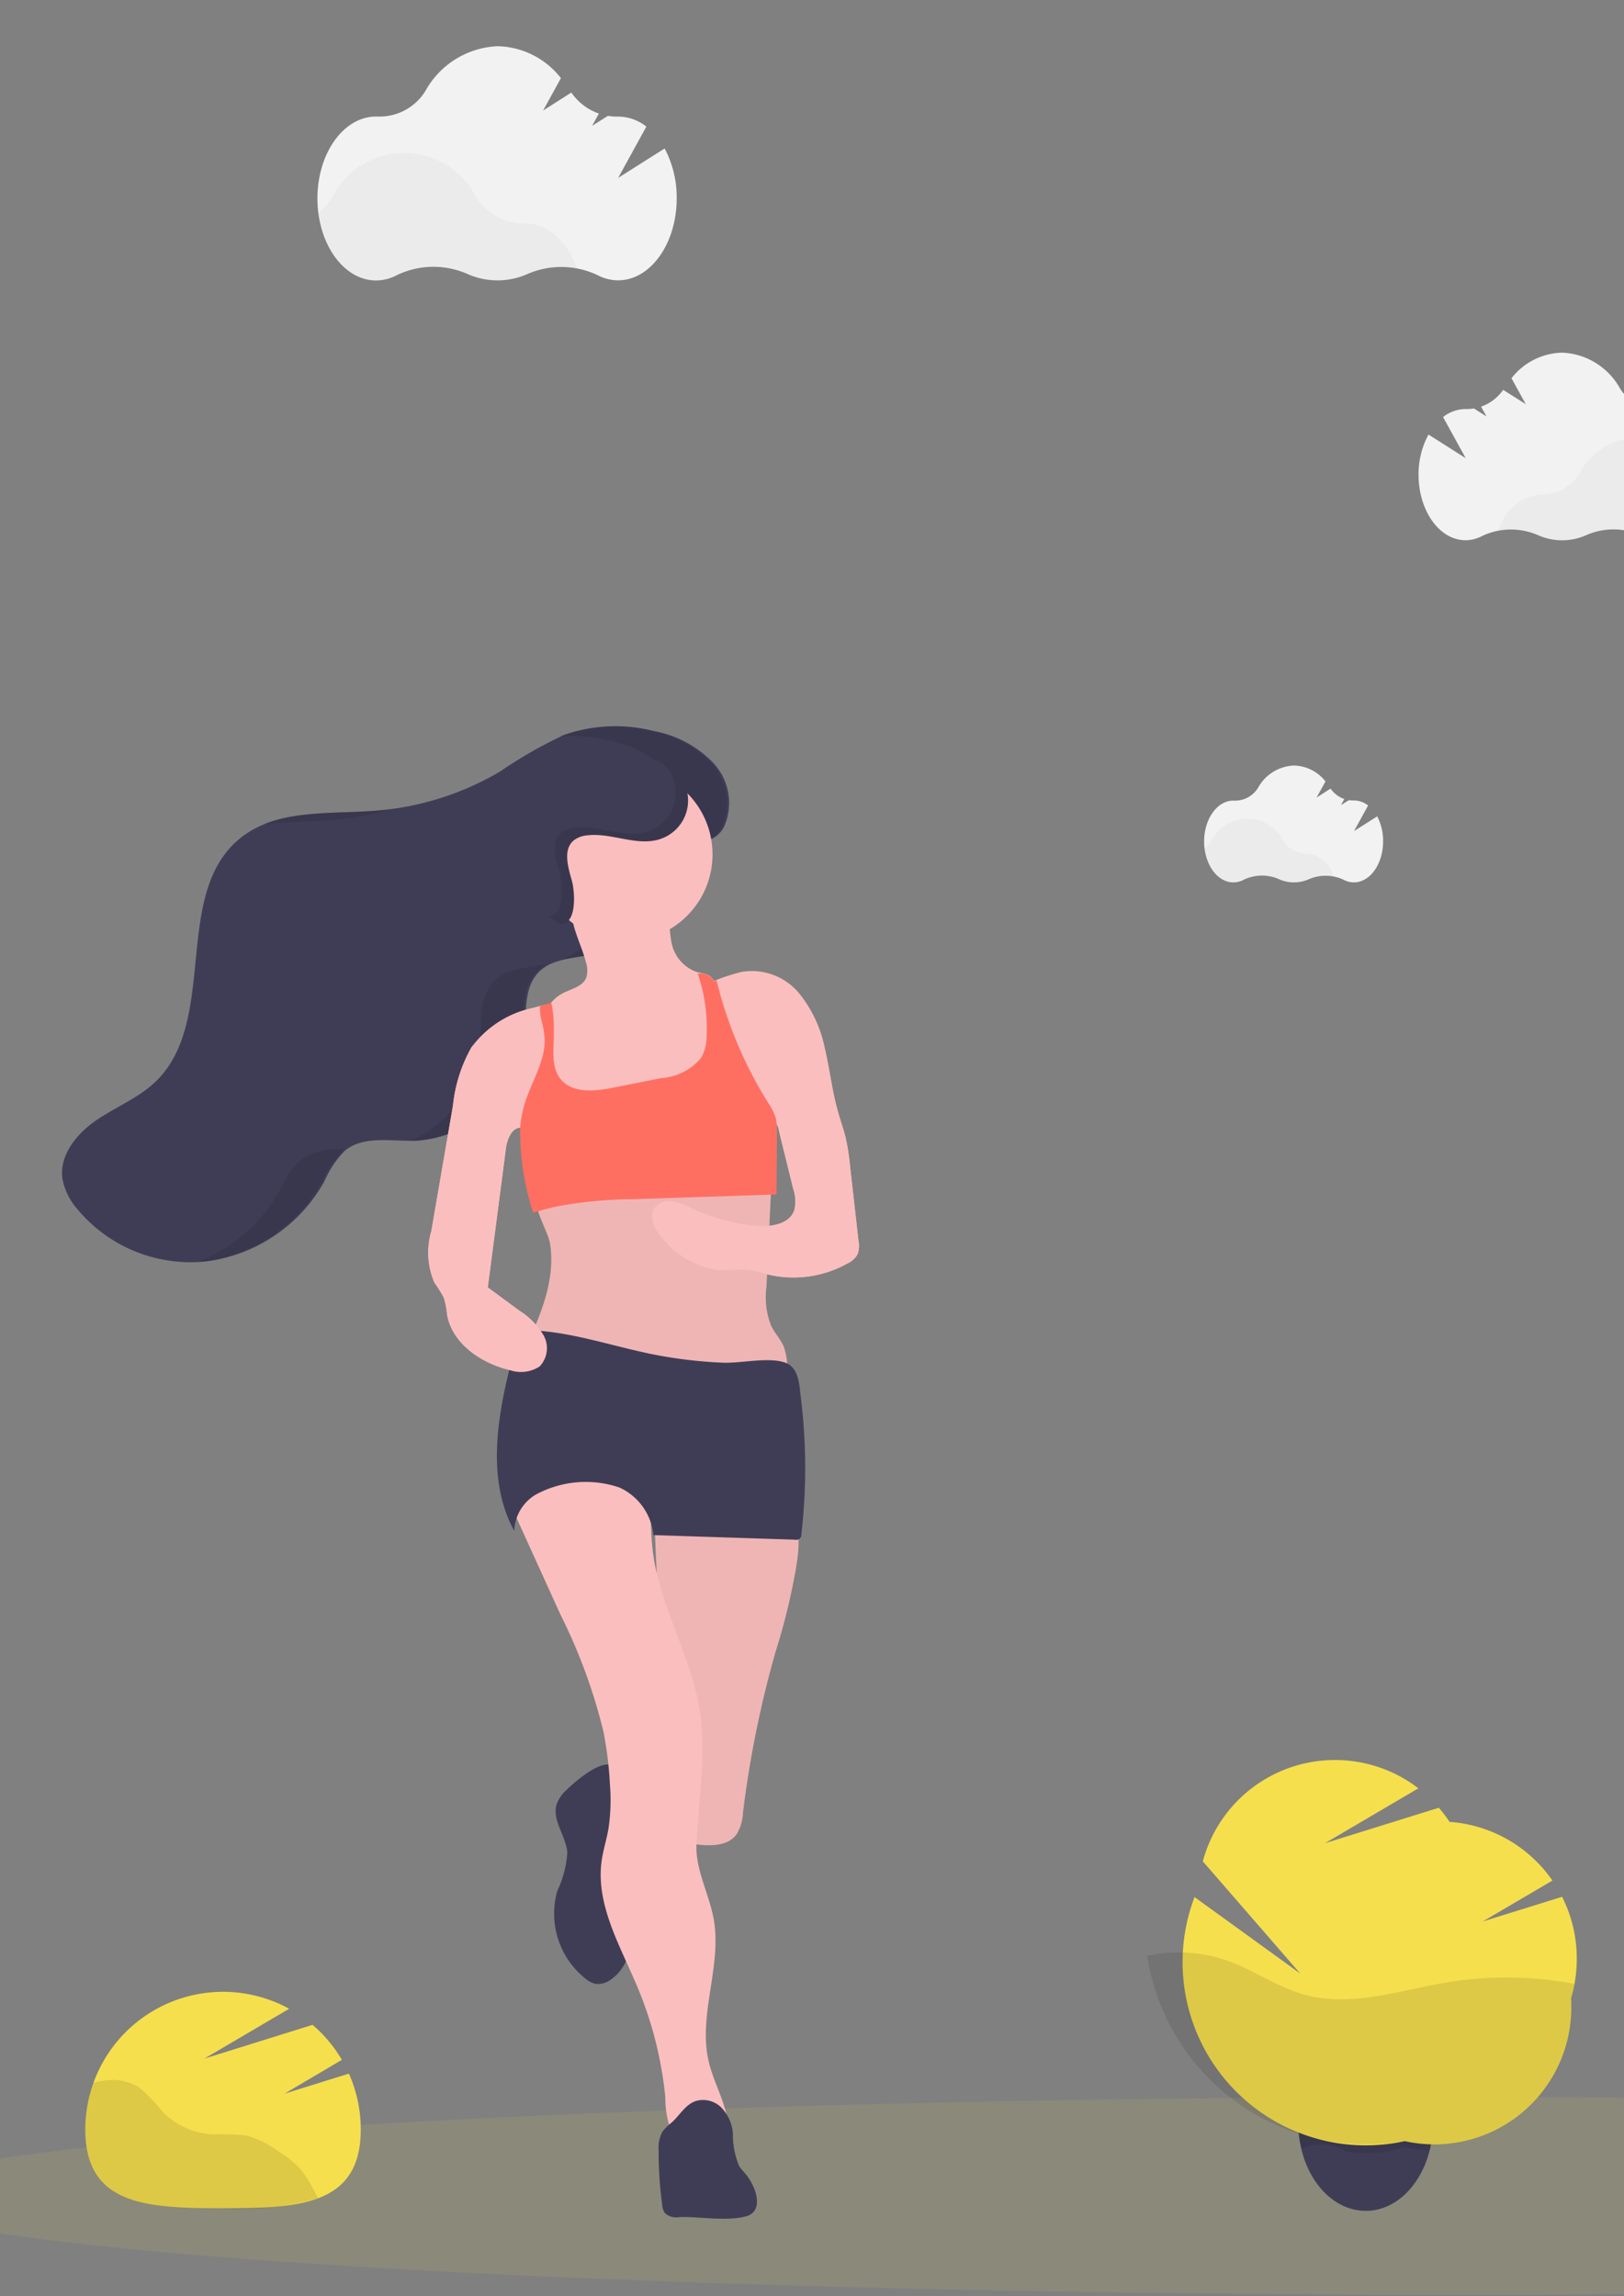 <svg xmlns="http://www.w3.org/2000/svg" xmlns:xlink="http://www.w3.org/1999/xlink" width="116" height="164" viewBox="0 0 116 164">
  <rect x="0" y="0" width="116" height="164" fill="#808080" stroke="none"/>
  <defs>
    <clipPath id="clip-path">
      <rect id="사각형_48" data-name="사각형 48" width="116" height="164" transform="translate(-1965 128.091)" fill="#fff" stroke="#707070" stroke-width="1" opacity="0.3"/>
    </clipPath>
  </defs>
  <g id="마스크_그룹_1" data-name="마스크 그룹 1" transform="translate(1965 -128.091)" clip-path="url(#clip-path)">
    <g id="그룹_23" data-name="그룹 23" transform="translate(-1973.344 131.399)">
      <ellipse id="타원_22" data-name="타원 22" cx="112.277" cy="7.057" rx="112.277" ry="7.057" transform="translate(0 146.464)" fill="#f5df4d" opacity="0.1"/>
      <path id="패스_29" data-name="패스 29" d="M1007.25,744.793a7.91,7.91,0,0,1-.171,1.659c-.021.1-.045.214-.068.3-.607,2.436-2.32,4.217-4.365,4.331h-.214c-2.162,0-3.991-1.865-4.594-4.433-.017-.068-.032-.137-.047-.214a7.915,7.915,0,0,1-.171-1.66c0-3.479,2.154-6.3,4.812-6.3S1007.25,741.318,1007.25,744.793Z" transform="translate(-896.545 -596.498)" fill="#3f3d56"/>
      <path id="패스_30" data-name="패스 30" d="M1007.282,744.833a7.914,7.914,0,0,1-.171,1.659c-.021.1-.045.214-.068.3h-.214a9.781,9.781,0,0,1-1.574-.214,9.612,9.612,0,0,1-1.4.321,9.8,9.8,0,0,1-1.1.1h-.372a9.932,9.932,0,0,1-1.318-.088,3.3,3.3,0,0,0-3.183-.214c-.017-.068-.032-.137-.047-.214a7.922,7.922,0,0,1-.171-1.66c0-3.479,2.154-6.3,4.812-6.3S1007.282,741.357,1007.282,744.833Z" transform="translate(-896.577 -596.538)" opacity="0.1"/>
      <path id="패스_31" data-name="패스 31" d="M975.119,661.047a9.738,9.738,0,0,0-1.048-4.406l-5.659,1.76,4.968-2.921a9.776,9.776,0,0,0-7.348-4.19,9.995,9.995,0,0,0-.764-1.009l-8.127,2.53,6.666-3.918a9.782,9.782,0,0,0-15.4,5.214l6.961,8.016-7.551-5.464a13.084,13.084,0,0,0,15.015,17.432,9.782,9.782,0,0,0,11.895-9.549c0-.214,0-.428-.021-.642A9.773,9.773,0,0,0,975.119,661.047Z" transform="translate(-854.149 -524.482)" fill="#f5df4d"/>
      <path id="패스_32" data-name="패스 32" d="M974.914,713.374a26.018,26.018,0,0,0-9.055-.115c-3.4.562-6.871,1.8-10.195.894-1.95-.53-3.636-1.758-5.541-2.438a10.5,10.5,0,0,0-5.721-.344A15.862,15.862,0,0,0,962.788,724.6a9.782,9.782,0,0,0,11.895-9.549c0-.214,0-.428-.021-.642A9.693,9.693,0,0,0,974.914,713.374Z" transform="translate(-854.113 -574.994)" opacity="0.1"/>
      <path id="패스_36" data-name="패스 36" d="M156.735,731.54l4.093-2.414a9.837,9.837,0,0,0-2.094-2.5l-7.722,2.41,6.052-3.559A9.838,9.838,0,0,0,142.5,734.1c0,5.434,4.4,5.622,9.838,5.622s9.838-.188,9.838-5.622a9.784,9.784,0,0,0-.845-3.991Z" transform="translate(-128.064 -585.322)" fill="#f5df4d"/>
      <path id="패스_37" data-name="패스 37" d="M157.752,760.007a7.658,7.658,0,0,0-1.45-1.14,6.788,6.788,0,0,0-2.389-1.166,17.562,17.562,0,0,0-2.352-.066,5.49,5.49,0,0,1-3.595-1.649,11.233,11.233,0,0,0-1.67-1.73,3.675,3.675,0,0,0-2.5-.46,7.2,7.2,0,0,0-.74.152,9.816,9.816,0,0,0-.582,3.338c0,5.434,4.4,5.622,9.838,5.622a20.623,20.623,0,0,0,6.8-.712l-.3-.552A7.72,7.72,0,0,0,157.752,760.007Z" transform="translate(-128.041 -608.504)" opacity="0.1"/>
      <path id="패스_38" data-name="패스 38" d="M299.971,650.2a2.552,2.552,0,0,0-.7,1.009c-.366,1.142.657,2.263.755,3.458a7.488,7.488,0,0,1-.714,2.746,5.926,5.926,0,0,0,2.036,6.287,1.7,1.7,0,0,0,.68.351,1.531,1.531,0,0,0,1.161-.342,3.113,3.113,0,0,0,1.089-1.437,6.236,6.236,0,0,0,.284-1.747l.152-2.288a23.483,23.483,0,0,0-.28-7.2c-.19-.77-.543-2.539-1.433-2.645S300.562,649.628,299.971,650.2Z" transform="translate(-251.16 -525.676)" fill="#3f3d56"/>
      <path id="패스_39" data-name="패스 39" d="M341.24,574.394a75.1,75.1,0,0,0-2.316,11.452,3.206,3.206,0,0,1-.468,1.559c-.656.883-1.972.828-3.062.684a1.286,1.286,0,0,1-1.3-1.542q-1.121-10.924-1.5-21.906c-.011-.28,9.13-.306,9.912.428s.175,3.477,0,4.412A46.4,46.4,0,0,1,341.24,574.394Z" transform="translate(-277.51 -459.694)" fill="#fbbebe"/>
      <path id="패스_40" data-name="패스 40" d="M341.24,574.394a75.1,75.1,0,0,0-2.316,11.452,3.206,3.206,0,0,1-.468,1.559c-.656.883-1.972.828-3.062.684a1.286,1.286,0,0,1-1.3-1.542q-1.121-10.924-1.5-21.906c-.011-.28,9.13-.306,9.912.428s.175,3.477,0,4.412A46.4,46.4,0,0,1,341.24,574.394Z" transform="translate(-277.51 -459.694)" opacity="0.05"/>
      <path id="패스_41" data-name="패스 41" d="M284,542.22l3.7,8.142a39.218,39.218,0,0,1,3.06,8.36,26.7,26.7,0,0,1,.451,3.689,13.9,13.9,0,0,1-.1,3.184c-.135.783-.383,1.544-.492,2.331-.428,3.137,1.349,6.089,2.566,9.008a27.161,27.161,0,0,1,1.985,7.864,6.87,6.87,0,0,0,.832,3.328,9.013,9.013,0,0,1,3.636-.533c.225-1.841-.939-3.537-1.367-5.346-.785-3.315.95-6.8.359-10.154-.321-1.818-1.315-3.529-1.234-5.372.152-3.362.783-6.758.141-10.051-.723-3.723-2.8-7.109-3.261-10.873-.353-2.891.214-6.089-1.4-8.518A9.919,9.919,0,0,0,284,542.22Z" transform="translate(-239.303 -438.314)" fill="#fbbebe"/>
      <path id="패스_42" data-name="패스 42" d="M335.473,768.772a1.211,1.211,0,0,1-1.031-.293,1.146,1.146,0,0,1-.186-.571,28.187,28.187,0,0,1-.257-3.89,2.415,2.415,0,0,1,.287-1.371,3.964,3.964,0,0,1,.661-.642c.567-.524.979-1.283,1.711-1.525a1.843,1.843,0,0,1,1.833.481,3.056,3.056,0,0,1,.813,1.794,5.876,5.876,0,0,0,.438,2.352c.167.267.4.485.588.738.642.855,1.217,2.53-.107,2.876C338.82,769.088,336.929,768.724,335.473,768.772Z" transform="translate(-278.61 -613.736)" fill="#3f3d56"/>
      <path id="패스_43" data-name="패스 43" d="M182.035,308.822a4.2,4.2,0,0,0-.768-4.534,7.847,7.847,0,0,0-4.228-2.282,11.1,11.1,0,0,0-6.478.291,31.817,31.817,0,0,0-4.542,2.6,20.659,20.659,0,0,1-8.715,2.78c-3.422.289-7.243-.16-9.889,2.019-4.846,3.991-1.471,12.983-5.988,17.338-1.219,1.174-2.846,1.809-4.243,2.765s-2.645,2.485-2.421,4.162a4.527,4.527,0,0,0,1.056,2.169,10.512,10.512,0,0,0,9.326,3.736,11.3,11.3,0,0,0,8.341-5.721,7.111,7.111,0,0,1,1.448-2.166c1.349-1.114,3.33-.663,5.079-.716a8.321,8.321,0,0,0,7.763-7.333c.145-1.657-.137-3.586,1.054-4.75.96-.941,2.462-.932,3.775-1.221a7.983,7.983,0,0,0,5.27-4.4c.5-.979.453-2.074,1.2-2.887C179.875,309.77,181.323,310.2,182.035,308.822Z" transform="translate(-121.962 -253.099)" fill="#3f3d56"/>
      <g id="그룹_22" data-name="그룹 22" transform="translate(22.455 48.578)" opacity="0.1">
        <path id="패스_44" data-name="패스 44" d="M206.954,330.008a20.663,20.663,0,0,0,4.185-.8c-.385.053-.77.1-1.157.13-2.682.225-5.616,0-8.033.943C203.6,330.115,205.323,330.145,206.954,330.008Z" transform="translate(-197.256 -323.332)"/>
        <path id="패스_45" data-name="패스 45" d="M187.312,443.769a6.935,6.935,0,0,0-1.448,2.166,11.4,11.4,0,0,1-5.864,5.1c.19-.013.381-.03.571-.053a11.307,11.307,0,0,0,8.341-5.719,7.047,7.047,0,0,1,1.448-2.166l.115-.09A4.586,4.586,0,0,0,187.312,443.769Z" transform="translate(-180 -412.793)"/>
        <path id="패스_46" data-name="패스 46" d="M311.695,304.352a7.9,7.9,0,0,0-4.228-2.282,11.112,11.112,0,0,0-6.48.293l-.137.056a12.432,12.432,0,0,1,3.589.319,7.881,7.881,0,0,1,4.228,2.284,4.2,4.2,0,0,1,.768,4.534c-.712,1.373-2.16.945-2.975,1.833-.749.811-.7,1.908-1.2,2.887a8.328,8.328,0,0,1-4.3,4.11c.669-.158,1.388-.229,2.055-.374a7.989,7.989,0,0,0,5.27-4.4c.507-.979.456-2.077,1.2-2.887.817-.888,2.265-.462,2.975-1.833A4.207,4.207,0,0,0,311.695,304.352Z" transform="translate(-275.005 -301.727)"/>
        <path id="패스_47" data-name="패스 47" d="M260.948,380.827c-1.313.287-2.814.28-3.775,1.219-1.191,1.166-.909,3.095-1.054,4.752a8.356,8.356,0,0,1-4.929,6.67h.195a8.321,8.321,0,0,0,7.761-7.333c.148-1.66-.135-3.589,1.056-4.752a2.909,2.909,0,0,1,.945-.6Z" transform="translate(-235.965 -363.874)"/>
      </g>
      <path id="패스_48" data-name="패스 48" d="M307.513,374.266a1.564,1.564,0,0,1-.883.586c-3.52,1.3-7.224,2.616-10.937,2.07-.139-.584-.276-1.17-.413-1.754q-.3-1.27-.6-2.541c-.094-.4-.19-.813-.267-1.223h0a7.187,7.187,0,0,1-.126-1.972,4.244,4.244,0,0,1,.128-.708,3.68,3.68,0,0,1,.543-1.178c.043-.058.088-.116.135-.171h0a2.7,2.7,0,0,1,.757-.631c.631-.346,1.5-.494,1.752-1.166a1.813,1.813,0,0,0-.028-1.069c-.214-.855-.6-1.66-.84-2.506-.3-1.069.154-1,1.187-1.262a13.105,13.105,0,0,1,5.716-.428,8.21,8.21,0,0,0,.06,2.829,2.775,2.775,0,0,0,1.786,2.047c.135.038.278.062.428.094h0a1.294,1.294,0,0,1,.55.227.938.938,0,0,1,.261.344,2.635,2.635,0,0,1,.182.706q.5,3.366.725,6.764v.086A1.538,1.538,0,0,1,307.513,374.266Z" transform="translate(-247.375 -299.079)" fill="#fbbebe"/>
      <path id="패스_49" data-name="패스 49" d="M260.177,397.668a10.622,10.622,0,0,0-1.313,4.134l-1.553,9a5.431,5.431,0,0,0,.227,3.666,8.815,8.815,0,0,1,.669,1.069,5.913,5.913,0,0,1,.231,1.2c.364,2.064,2.393,3.456,4.429,3.956a2.458,2.458,0,0,0,2.175-.237,1.884,1.884,0,0,0,.263-2.278,5.423,5.423,0,0,0-1.739-1.739l-2.218-1.634,1.283-9.838c.094-.714.428-1.64,1.151-1.561.659.071,1.166,1.031,1.751.721a.87.87,0,0,0,.361-.53,6.471,6.471,0,0,0,.113-2.519l-.265-3.05a11.28,11.28,0,0,1,.287-2.663c.139-1.084-.584-.755-1.476-.522A7.311,7.311,0,0,0,260.177,397.668Z" transform="translate(-218.162 -326.166)" fill="#fbbebe"/>
      <path id="패스_50" data-name="패스 50" d="M346.5,403.538a1.6,1.6,0,0,1-.693.629,7.887,7.887,0,0,1-5.7.8,12.341,12.341,0,0,0-1.356-.316c-.731-.09-1.476.056-2.213,0a6.2,6.2,0,0,1-3.849-2.139c-.624-.642-1.191-1.692-.609-2.38a1.379,1.379,0,0,1,1.272-.385,5.063,5.063,0,0,1,1.3.483,14.3,14.3,0,0,0,4.532,1.249c1.069.111,2.429-.071,2.8-1.086a2.7,2.7,0,0,0-.073-1.553l-1.035-4.2a1.157,1.157,0,0,0-.128-.349.453.453,0,0,0-.062-.081A.969.969,0,0,0,340.2,394a4.447,4.447,0,0,1-2.166-1.1,4.8,4.8,0,0,1-.881-1.418c-.06-.13-.115-.263-.173-.4-.438-1.022-.9-2.07-1.258-3.144a12.869,12.869,0,0,1-.55-2.231c-.094-.657-.145-.958.214-1.249a2.138,2.138,0,0,1,.306-.192c.165-.088.351-.175.547-.259l.19-.079a13.134,13.134,0,0,1,1.8-.573,4.373,4.373,0,0,1,4.087,1.51,9.051,9.051,0,0,1,1.884,4.108c.338,1.486.511,3.009.935,4.472.165.573.37,1.138.511,1.711a16.432,16.432,0,0,1,.323,2.068q.3,2.658.6,5.317A1.754,1.754,0,0,1,346.5,403.538Z" transform="translate(-276.907 -317.25)" fill="#fbbebe"/>
      <path id="패스_51" data-name="패스 51" d="M290.411,453.967c.428,2.729-.8,5.413-1.991,7.913a6.744,6.744,0,0,0,2.3.947,45.751,45.751,0,0,0,16.51,1.243,5.027,5.027,0,0,0-.122-2.755c-.235-.528-.642-.958-.9-1.476a5.581,5.581,0,0,1-.338-2.8l.383-8.09c-2.654-1.223-5.731-.077-8.651.088a37.632,37.632,0,0,0-4.534.169c-.774.139-3.208.522-3.574,1.319S290.281,453.1,290.411,453.967Z" transform="translate(-242.778 -368.449)" fill="#fbbebe"/>
      <path id="패스_52" data-name="패스 52" d="M290.411,453.967c.428,2.729-.8,5.413-1.991,7.913a6.744,6.744,0,0,0,2.3.947,45.751,45.751,0,0,0,16.51,1.243,5.027,5.027,0,0,0-.122-2.755c-.235-.528-.642-.958-.9-1.476a5.581,5.581,0,0,1-.338-2.8l.383-8.09c-2.654-1.223-5.731-.077-8.651.088a37.632,37.632,0,0,0-4.534.169c-.774.139-3.208.522-3.574,1.319S290.281,453.1,290.411,453.967Z" transform="translate(-242.778 -368.449)" opacity="0.05"/>
      <path id="패스_53" data-name="패스 53" d="M290.814,504.973c-2.876-.6-5.7-1.589-8.64-1.657a.764.764,0,0,0-.428.081.772.772,0,0,0-.269.468q-.455,1.572-.815,3.167c-.8,3.535-1.187,7.44.562,10.614a3.145,3.145,0,0,1,1.5-2.566,7.482,7.482,0,0,1,6.009-.53,4.181,4.181,0,0,1,2.432,3.4l10.1.327a.37.37,0,0,0,.471-.4,41.224,41.224,0,0,0-.041-9.754c-.111-.9-.126-2.16-1.144-2.5-1.215-.406-3.135.068-4.433.013a32.83,32.83,0,0,1-5.306-.659Z" transform="translate(-236.149 -411.623)" fill="#3f3d56"/>
      <path id="패스_54" data-name="패스 54" d="M306,395.484l-.032,4.491-10.223.34a29.67,29.67,0,0,0-5.595.545c-.526.12-1.046.269-1.563.417a18.57,18.57,0,0,1-.928-6.054h0a7.958,7.958,0,0,1,.282-1.6c.325-1.129.935-2.194,1.26-3.311h0a5.062,5.062,0,0,0,.214-1.339,6.5,6.5,0,0,0-.214-1.341,4.11,4.11,0,0,1-.133-1.1l.811-.25h0c.023.1.043.19.06.289.034.2.062.411.081.618h0a12.644,12.644,0,0,1,.043,1.546c-.028,1.031-.167,2.179.477,2.994.836,1.046,2.444.883,3.758.622l3.439-.686a4.033,4.033,0,0,0,2.866-1.469,3.265,3.265,0,0,0,.372-1.5v-.1a11.813,11.813,0,0,0-.336-3.377c-.083-.346-.186-.689-.3-1.024h.344a1.294,1.294,0,0,1,.55.227.939.939,0,0,1,.261.344l.19-.079a29.912,29.912,0,0,0,3.7,8.768,4,4,0,0,1,.513,1.007,2.66,2.66,0,0,1,.086.595A3.442,3.442,0,0,1,306,395.484Z" transform="translate(-242.159 -317.977)" fill="#ff6f61"/>
      <circle id="타원_24" data-name="타원 24" cx="6.202" cy="6.202" r="6.202" transform="translate(46.835 51.51)" fill="#fbbebe"/>
      <path id="패스_55" data-name="패스 55" d="M260.177,408.232a10.621,10.621,0,0,0-1.313,4.134l-1.553,9a5.431,5.431,0,0,0,.227,3.666,8.816,8.816,0,0,1,.669,1.069,5.913,5.913,0,0,1,.231,1.2c.364,2.064,2.393,3.456,4.429,3.956a2.458,2.458,0,0,0,2.175-.237,1.884,1.884,0,0,0,.263-2.278A5.423,5.423,0,0,0,263.567,427l-2.218-1.634,1.283-9.838C262.718,414.823,261.168,406.722,260.177,408.232Z" transform="translate(-218.162 -336.73)" fill="#fbbebe"/>
      <path id="패스_56" data-name="패스 56" d="M344.2,409.241c.338,1.486.511,3.009.935,4.472.165.575.37,1.138.511,1.711a16.406,16.406,0,0,1,.323,2.066l.6,5.317a1.763,1.763,0,0,1-.075.984,1.608,1.608,0,0,1-.693.629,7.913,7.913,0,0,1-5.7.8,11.441,11.441,0,0,0-1.356-.317c-.731-.092-1.476.056-2.213,0a6.225,6.225,0,0,1-3.849-2.128c-.624-.642-1.191-1.694-.609-2.382a1.379,1.379,0,0,1,1.272-.385,5.068,5.068,0,0,1,1.3.485,14.345,14.345,0,0,0,4.532,1.247c1.069.113,2.429-.068,2.8-1.086a2.7,2.7,0,0,0-.073-1.553l-1.035-4.2C340.828,414.754,343.867,407.757,344.2,409.241Z" transform="translate(-276.907 -337.508)" fill="#fbbebe"/>
      <path id="패스_57" data-name="패스 57" d="M284.332,320.173c-.276-.99-.663-2.228.113-2.9a1.8,1.8,0,0,1,.967-.37c1.743-.214,3.546.813,5.214.265a2.9,2.9,0,0,0,.554-5.265,5.757,5.757,0,0,0-2.44-.586c-2.213-.2-4.521-.391-6.591.428s-3.815,2.928-3.388,5.111a6.676,6.676,0,0,0,1.5,2.767c.5.631,2.519,3.636,3.33,3.593C284.73,323.152,284.512,320.816,284.332,320.173Z" transform="translate(-235.133 -260.551)" fill="#3f3d56"/>
      <path id="패스_58" data-name="패스 58" d="M305.876,314.016a2.9,2.9,0,0,0-.385-.186,2.9,2.9,0,0,1-1.048,4.9c-1.668.547-3.471-.479-5.214-.265a1.8,1.8,0,0,0-.967.37c-.776.672-.389,1.91-.113,2.9.18.642.4,2.979-.74,3.043h-.019c.353.344.672.569.9.556,1.138-.064.92-2.4.74-3.043-.276-.99-.663-2.228.113-2.9a1.8,1.8,0,0,1,.967-.37c1.743-.214,3.546.813,5.214.265a2.9,2.9,0,0,0,.554-5.265Z" transform="translate(-249.83 -262.664)" opacity="0.1"/>
      <path id="패스_60" data-name="패스 60" d="M244.839,81.877l-3.319,2.1,2.015-3.663a3.281,3.281,0,0,0-2.008-.716h-.053a3.884,3.884,0,0,1-.689-.051l-1.125.712.483-.877a3.982,3.982,0,0,1-1.968-1.5l-2.015,1.283,1.272-2.312a5.894,5.894,0,0,0-4.51-2.28,6.182,6.182,0,0,0-5.163,3.184,3.85,3.85,0,0,1-3.422,1.839h-.113c-2.312,0-4.185,2.62-4.185,5.853s1.873,5.853,4.185,5.853a3.15,3.15,0,0,0,1.459-.366,6.029,6.029,0,0,1,5.064-.1,5.274,5.274,0,0,0,4.307,0,6.042,6.042,0,0,1,5.021.1,3.133,3.133,0,0,0,1.441.357c2.312,0,4.185-2.622,4.185-5.853A7.423,7.423,0,0,0,244.839,81.877Z" transform="translate(-189.022 -74.58)" fill="#f2f2f2"/>
      <path id="패스_61" data-name="패스 61" d="M238.637,118.476a6.178,6.178,0,0,0-3.58.389,5.285,5.285,0,0,1-4.307,0,6.035,6.035,0,0,0-5.064.1,3.155,3.155,0,0,1-1.459.364c-2.053,0-3.762-2.068-4.117-4.8a4,4,0,0,0,1.027-1.106,5.766,5.766,0,0,1,10.3-.036,3.959,3.959,0,0,0,3.411,1.863h.053C236.532,115.253,237.948,116.564,238.637,118.476Z" transform="translate(-189.077 -102.614)" opacity="0.03"/>
      <path id="패스_62" data-name="패스 62" d="M821.545,318.391l-1.655,1.05,1.005-1.828a1.64,1.64,0,0,0-1-.357h-.028a2.016,2.016,0,0,1-.342-.024l-.571.359.242-.438a1.989,1.989,0,0,1-.982-.744l-1.005.642.642-1.153a2.938,2.938,0,0,0-2.25-1.138,3.058,3.058,0,0,0-2.566,1.589,1.925,1.925,0,0,1-1.711.917h-.056c-1.153,0-2.087,1.309-2.087,2.919s.934,2.921,2.087,2.921a1.572,1.572,0,0,0,.727-.182,3.011,3.011,0,0,1,2.526-.051,2.623,2.623,0,0,0,1.069.233,2.68,2.68,0,0,0,1.069-.227,3.017,3.017,0,0,1,2.5.047,1.555,1.555,0,0,0,.719.18c1.153,0,2.087-1.309,2.087-2.921a3.7,3.7,0,0,0-.423-1.794Z" transform="translate(-714.829 -263.395)" fill="#f2f2f2"/>
      <path id="패스_63" data-name="패스 63" d="M818.432,336.626a3.063,3.063,0,0,0-1.788.195,2.626,2.626,0,0,1-2.139,0,3.02,3.02,0,0,0-2.526.049,1.568,1.568,0,0,1-.727.184c-1.024,0-1.876-1.033-2.053-2.393a1.969,1.969,0,0,0,.511-.552,2.875,2.875,0,0,1,5.133-.019,1.972,1.972,0,0,0,1.711.935h.026A2.127,2.127,0,0,1,818.432,336.626Z" transform="translate(-714.845 -277.357)" opacity="0.03"/>
      <path id="패스_64" data-name="패스 64" d="M881.527,182.737l2.658,1.687-1.617-2.936a2.634,2.634,0,0,1,1.608-.573h.043a3.132,3.132,0,0,0,.552-.041l.9.571-.387-.7a3.221,3.221,0,0,0,1.576-1.2l1.615,1.022-1.02-1.852a4.718,4.718,0,0,1,3.614-1.826,4.95,4.95,0,0,1,4.136,2.551,3.09,3.09,0,0,0,2.735,1.473h.09c1.852,0,3.353,2.1,3.353,4.69s-1.5,4.69-3.353,4.69a2.525,2.525,0,0,1-1.168-.293,4.831,4.831,0,0,0-4.063-.079,4.228,4.228,0,0,1-3.45,0,4.838,4.838,0,0,0-4.023.077,2.536,2.536,0,0,1-1.157.287c-1.852,0-3.353-2.1-3.353-4.69A5.963,5.963,0,0,1,881.527,182.737Z" transform="translate(-771.148 -155.01)" fill="#f2f2f2"/>
      <path id="패스_65" data-name="패스 65" d="M907.56,212.044a4.949,4.949,0,0,1,2.874.312,4.228,4.228,0,0,0,3.45,0,4.84,4.84,0,0,1,4.063.081,2.523,2.523,0,0,0,1.168.291c1.645,0,3.013-1.657,3.3-3.849a3.114,3.114,0,0,1-.823-.888,4.626,4.626,0,0,0-8.255-.028,3.171,3.171,0,0,1-2.733,1.5h-.043A3.451,3.451,0,0,0,907.56,212.044Z" transform="translate(-792.17 -177.454)" opacity="0.03"/>
    </g>
  </g>
</svg>

